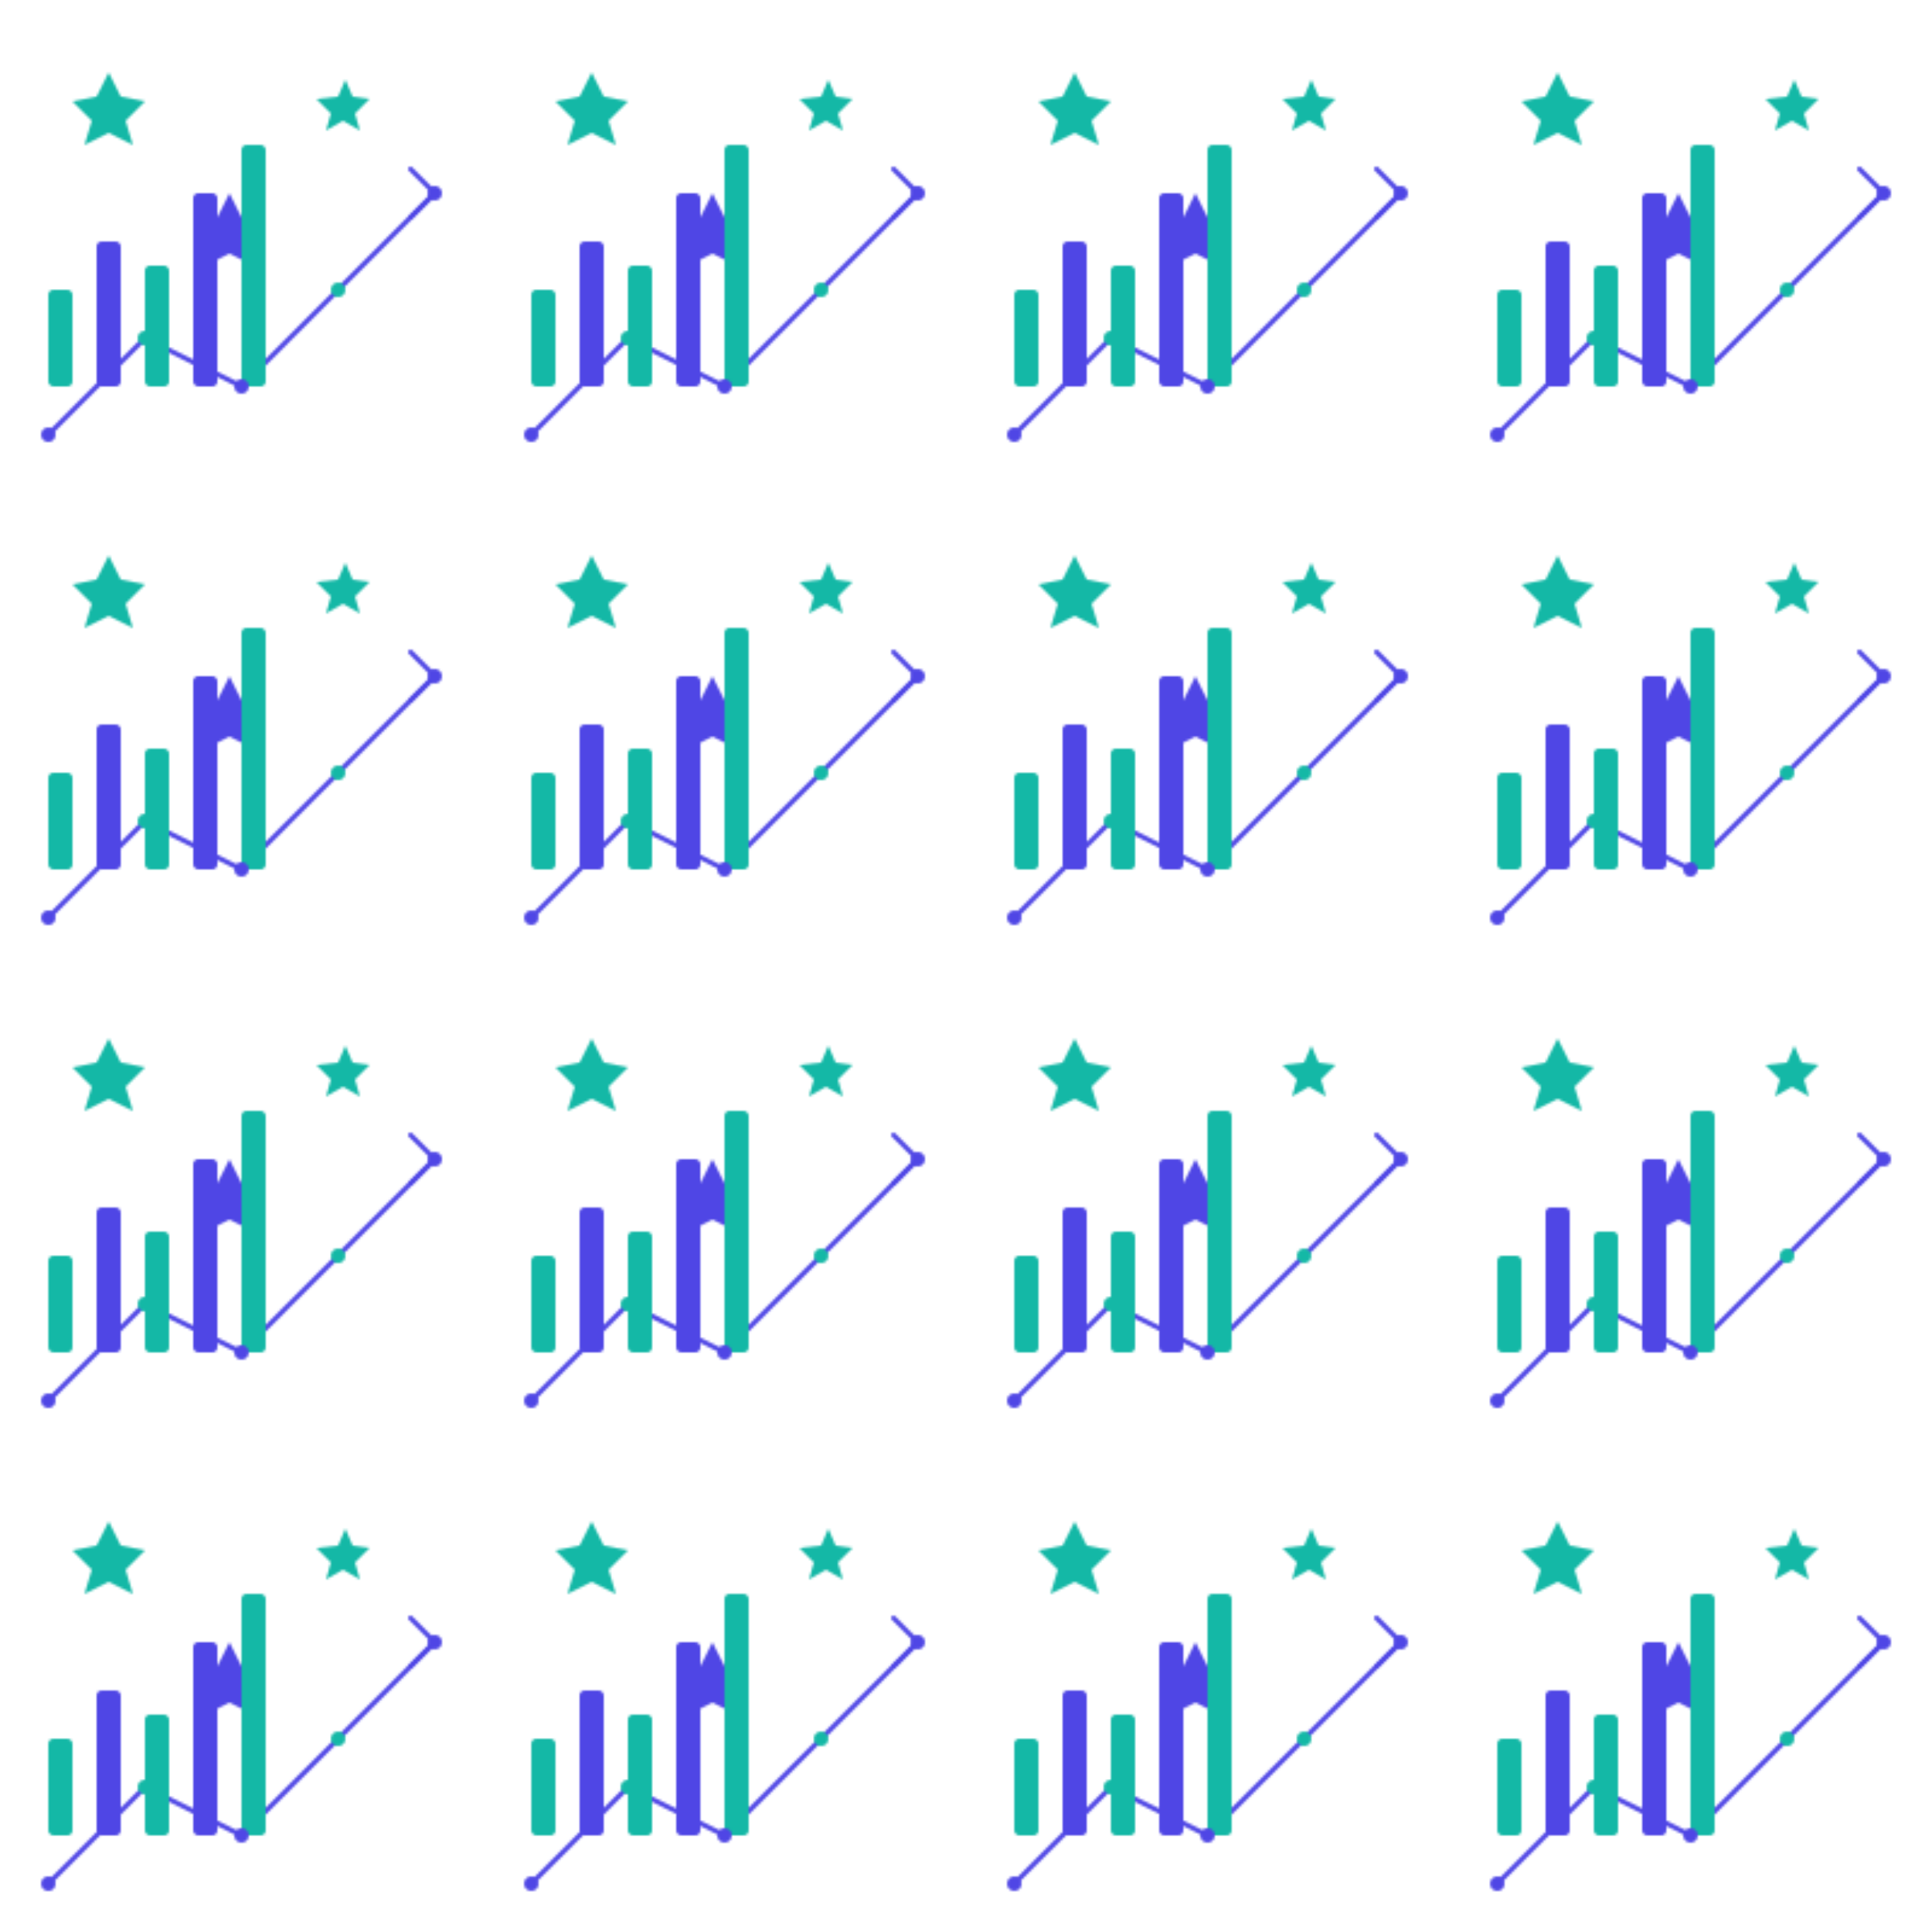 <?xml version="1.0" encoding="UTF-8"?>
<svg width="800" height="800" viewBox="0 0 800 800" xmlns="http://www.w3.org/2000/svg">
  <defs>
    <pattern id="growth-pattern" patternUnits="userSpaceOnUse" width="200" height="200">
      <!-- Growth arrows -->
      <path d="M20,180 L60,140 L100,160 L140,120 L180,80" stroke="#4f46e5" stroke-width="2" fill="none" stroke-linecap="round" />
      <path d="M180,80 L170,90 M180,80 L170,70" stroke="#4f46e5" stroke-width="2" fill="none" stroke-linecap="round" />
      
      <!-- Success stars -->
      <path d="M40,40 L45,30 L50,40 L60,42 L52,50 L55,60 L45,55 L35,60 L38,50 L30,42 Z" fill="#14b8a6" />
      <path d="M140,40 L143,33 L146,40 L153,41 L147,47 L149,54 L142,50 L135,54 L137,47 L131,41 Z" fill="#14b8a6" />
      <path d="M90,90 L95,80 L100,90 L110,92 L102,100 L105,110 L95,105 L85,110 L88,100 L80,92 Z" fill="#4f46e5" />
      
      <!-- Growth bars -->
      <rect x="20" y="120" width="10" height="40" fill="#14b8a6" rx="2" />
      <rect x="40" y="100" width="10" height="60" fill="#4f46e5" rx="2" />
      <rect x="60" y="110" width="10" height="50" fill="#14b8a6" rx="2" />
      <rect x="80" y="80" width="10" height="80" fill="#4f46e5" rx="2" />
      <rect x="100" y="60" width="10" height="100" fill="#14b8a6" rx="2" />
      
      <!-- Connection dots -->
      <circle cx="20" cy="180" r="3" fill="#4f46e5" />
      <circle cx="60" cy="140" r="3" fill="#14b8a6" />
      <circle cx="100" cy="160" r="3" fill="#4f46e5" />
      <circle cx="140" cy="120" r="3" fill="#14b8a6" />
      <circle cx="180" cy="80" r="3" fill="#4f46e5" />
    </pattern>
  </defs>
  
  <!-- Apply the pattern to the entire SVG -->
  <rect width="800" height="800" fill="url(#growth-pattern)" />
</svg>
